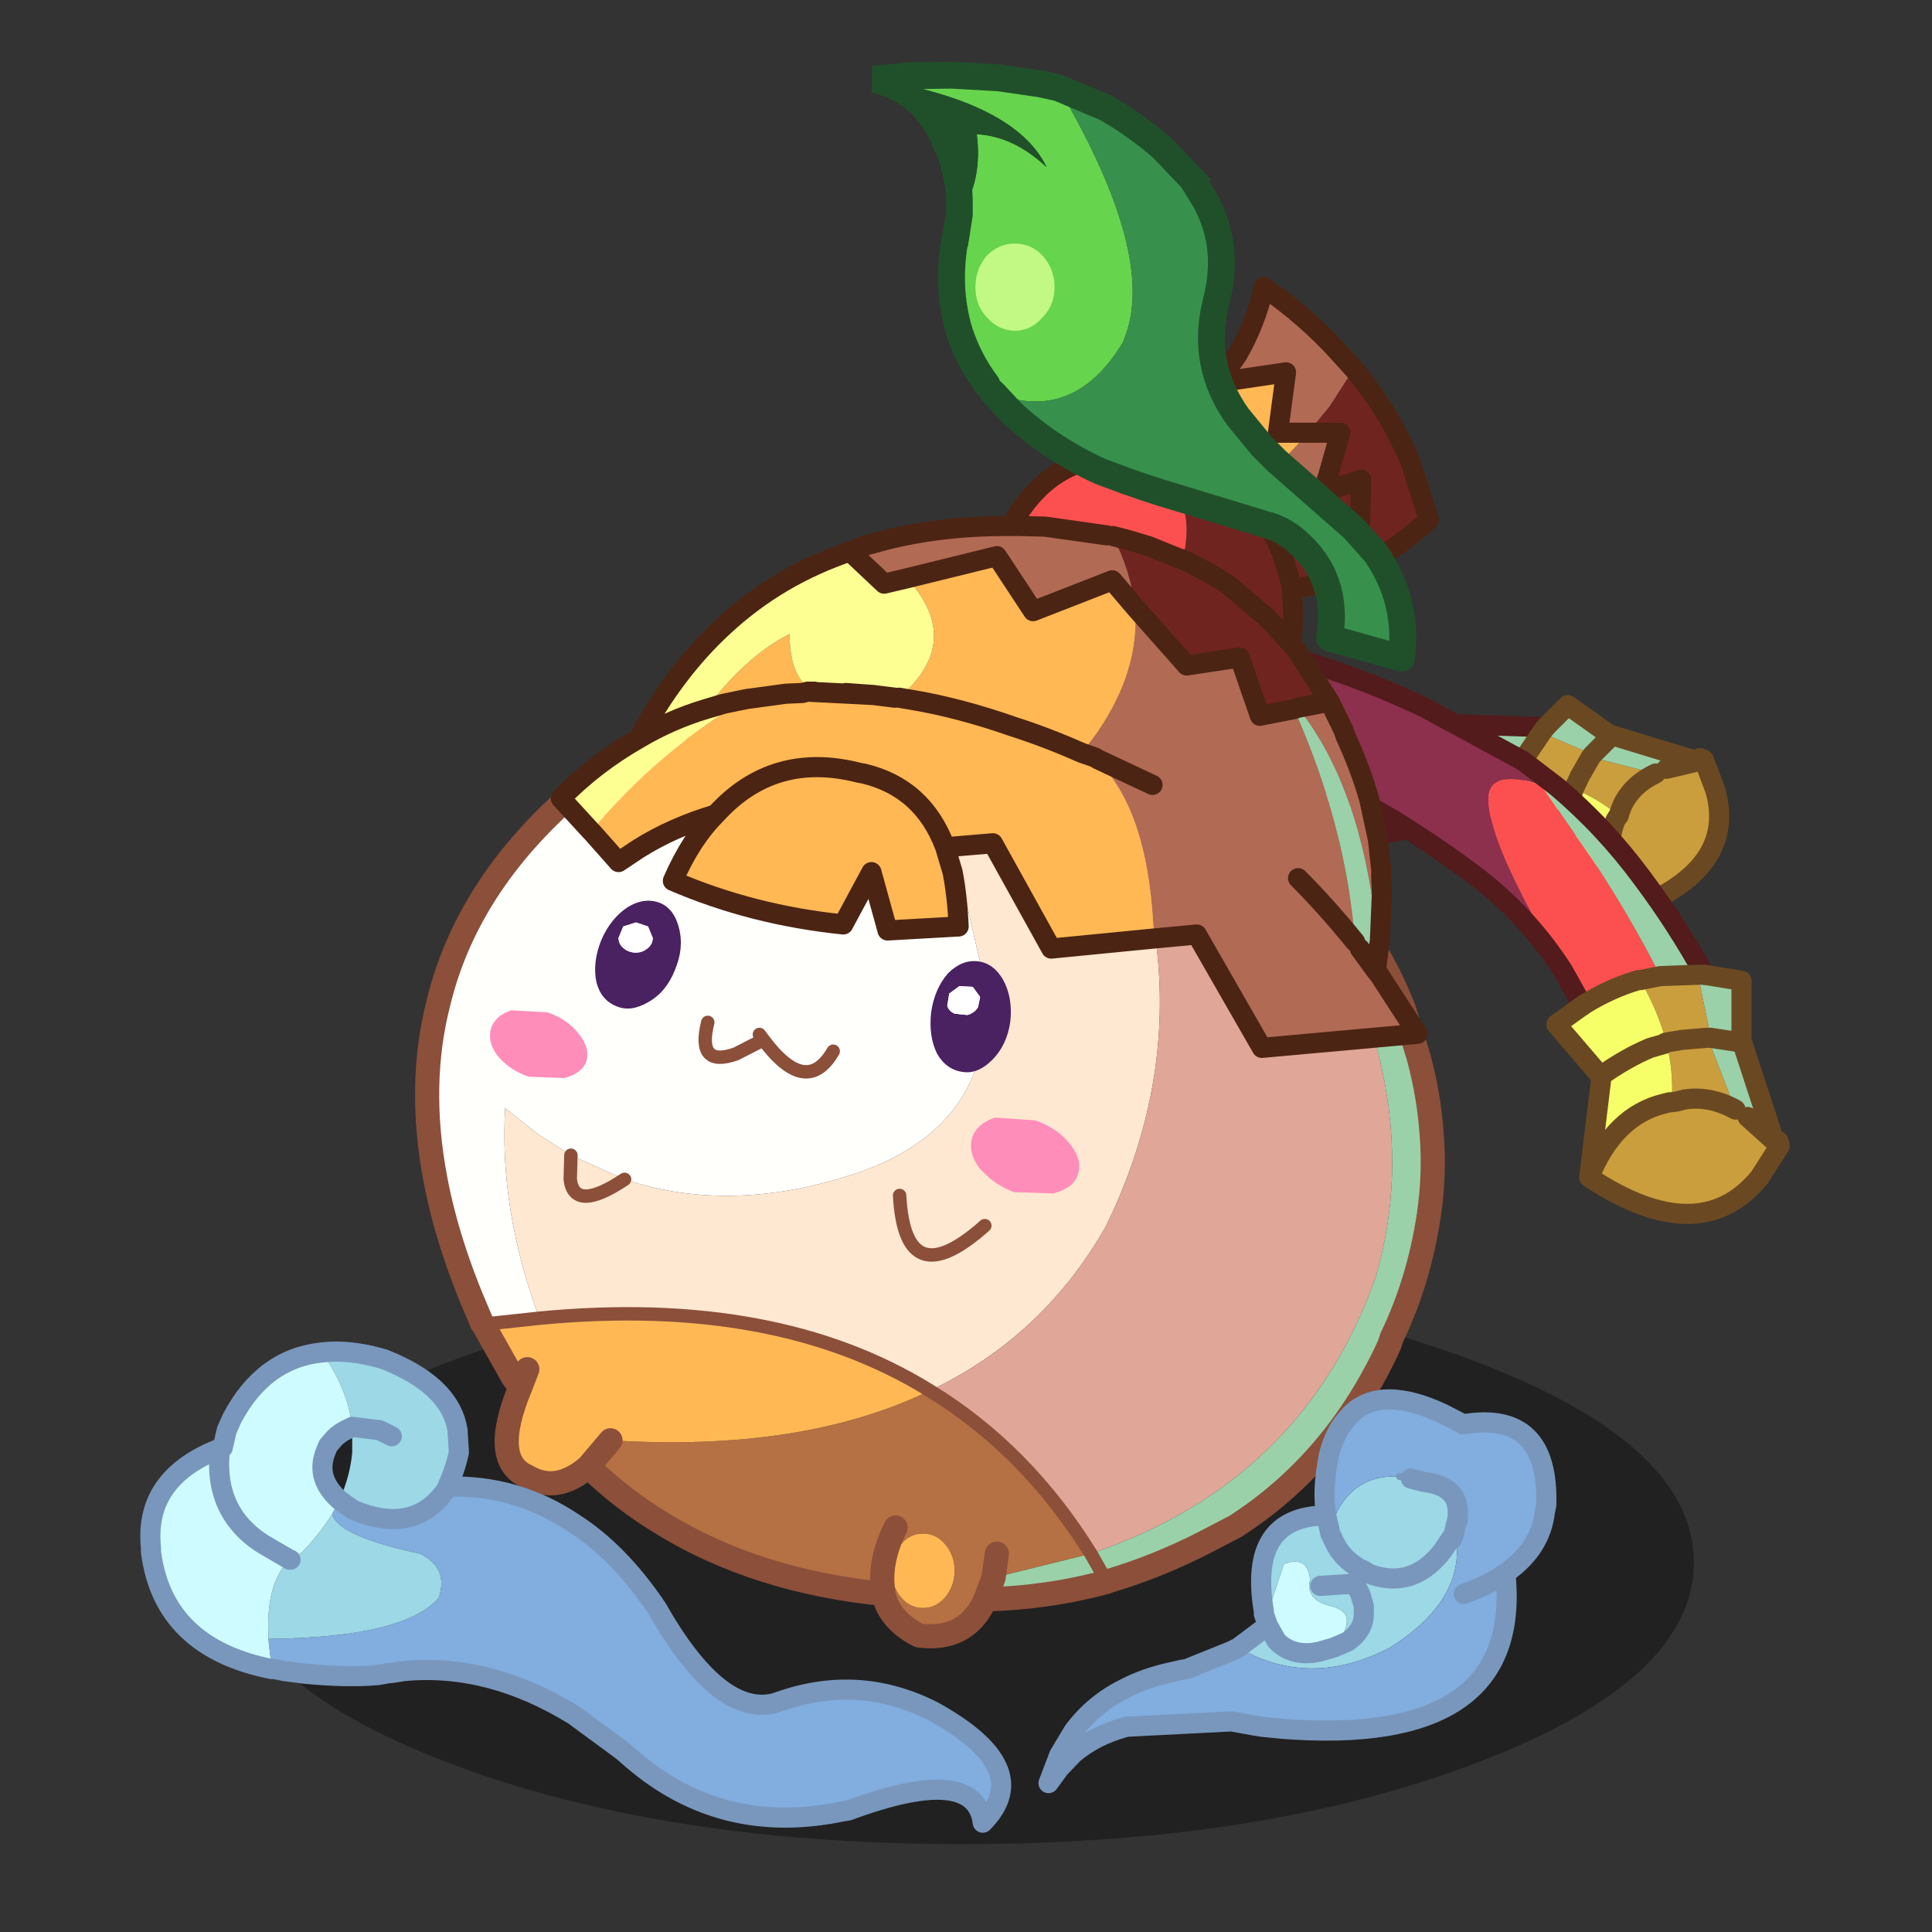 <svg xmlns:ffdec="https://www.free-decompiler.com/flash" xmlns:xlink="http://www.w3.org/1999/xlink" ffdec:objectType="frame" height="90" width="90" xmlns="http://www.w3.org/2000/svg"><rect width="100%" height="100%" fill="#333333" stroke="none"/><use ffdec:characterId="16" height="133.15" transform="translate(3.72 2.689) scale(.625)" width="131" xlink:href="#a"/><defs><g id="o" transform="translate(6.3 5.65)"><use ffdec:characterId="2" height="42" transform="translate(5 85.5)" width="109" xlink:href="#b"/><use ffdec:characterId="3" height="17.6" transform="translate(67.4 41.85)" width="49.25" xlink:href="#c"/><use ffdec:characterId="4" height="72.1" transform="translate(18.7 40.8)" width="76.75" xlink:href="#d"/><use ffdec:characterId="5" height="44.15" transform="translate(79.85 37.1)" width="41.3" xlink:href="#e"/><use ffdec:characterId="6" height="58.2" transform="translate(28.8 10.7)" width="66.2" xlink:href="#f"/><use ffdec:characterId="7" height="45.75" transform="translate(50.35 -5.65)" width="42.95" xlink:href="#g"/><use ffdec:characterId="8" height="8" transform="translate(32.1 57.2)" width="6.4" xlink:href="#h"/><use ffdec:characterId="9" height="8.25" transform="translate(57.1 61.7)" width="6" xlink:href="#i"/><use ffdec:characterId="10" height="5.4" transform="translate(24.25 65.2)" width="7.25" xlink:href="#j"/><use ffdec:characterId="11" height="6" transform="translate(60.1 73.2)" width="8.1" xlink:href="#k"/><use ffdec:characterId="12" height="4.7" transform="translate(39.8 65.75)" width="10.55" xlink:href="#l"/><use ffdec:characterId="13" height="36.6" transform="translate(-1.8 90.05)" width="64.9" xlink:href="#m"/><use ffdec:characterId="14" height="30.1" transform="translate(65.15 93.6)" width="38.6" xlink:href="#n"/></g><g id="c"><path d="M-23.1 4.8q1.55-1.25 3.25-2.35 2.95-2.25 6.2-4l6.5-3.25 1.9-.05q-2.6 2-1.4 3.2Q-4.55.1 5.3.9l.15.05Q1.1.75-3.1 2.1q-3 .95-5.85 2.2l-6.5 3.2-7.65-2.7" fill="#8d304d" fill-rule="evenodd" transform="translate(24.6 8.8)"/><path d="M5.3.9Q-4.55.1-6.65-1.65q-1.2-1.2 1.4-3.2l5.95.1L9.3-4l-.55 1.25-.05.1Q8.1-.9 8 1.05L5.3.9" fill="#fc5050" fill-rule="evenodd" transform="translate(24.6 8.8)"/><path d="m22.3-3.85.15-.25q0 .25.3.15l.85 2.25q1.65 5.9-6.35 8.95-2.3-3.6-1.1-6.7L16.3.3l.1-.1q-1.55-1.3-3.35-2-1.95-.8-4.3-.95L9.3-4l1.35-2 3.75 1.6-.1.25h.1l4.75 1.2.8-.35 2.35-.55m-8-.3-.8 1.4-.45.95.45-.95.8-1.4m4.85 1.2q-1.7.8-2.45 2.3l-.2.5-.1.35.1-.35.2-.5q.75-1.5 2.45-2.3" fill="#cb9e3d" fill-rule="evenodd" transform="translate(24.6 8.8)"/><path d="M-4.55-5.6q3.95-1 8-1.05l7.5.25 1.65-1.65 3.1 2.2.15.1.05-.05 6.4 1.95-2.35.55-.8.35-4.75-1.2.05-.2-.05-.05L10.65-6 9.3-4 .7-4.75l-5.95-.1.7-.75m15.5-.8-.3.4.3-.4m3.5 2.05 1.4-1.4-1.4 1.4" fill="#9ad1a9" fill-rule="evenodd" transform="translate(24.6 8.8)"/><path d="M17.25 7.25 12.5 2.9h-.1l-4.45.4V1.2L8 1.05q.1-1.95.7-3.7l.05-.1q2.35.15 4.3.95l-.05.15-.25.9Q12.35.9 12.4 2.9q-.05-2 .35-3.65l.25-.9.05-.15q1.8.7 3.35 2l-.1.1-.15.25q-1.2 3.1 1.1 6.7" fill="#f6ff68" fill-rule="evenodd" transform="translate(24.6 8.8)"/><path d="m1.5 13.6-.75.6M17.45 4l-6.5 3.25q-3.25 1.75-6.2 4-1.7 1.1-3.25 2.35m7.65 2.7 6.5-3.2q2.85-1.25 5.85-2.2 4.2-1.35 8.55-1.15l2.5.25m-15.1-6 2.6-.8q3.95-1 8-1.05l7.5.25M9.15 16.3l-.95.55" fill="none" stroke="#531b1b" stroke-linecap="round" stroke-linejoin="round" stroke-width="1.5"/><path d="M35.55 2.4 37.2.75l3.1 2.2.2.05 6.4 1.95-2.35.55m2.5-.8q.1.1.25.1l.05.05.85 2.25q1.65 5.9-6.35 8.95L37.1 11.7H37l-4.45.4V10l.05-.15q.1-1.95.7-3.7m.6-1.35 1.35-2 .3-.4m-2.2 3.65.55-1.25M37.65 7l.45-.95.8-1.4.15-.2 1.4-1.4.05-.05M37 11.7q-.05-2 .35-3.65l.25-.9.05-.15M41 9l.1-.35.2-.5q.75-1.5 2.45-2.3m-1.9 10.2q-2.3-3.6-1.1-6.7l.15-.25m6.15-4.4q0 .25.3.15" fill="none" stroke="#6a4922" stroke-linecap="round" stroke-linejoin="round" stroke-width="1.5"/><path d="M39.05 4.45 39 4.4" fill="none" stroke="#6a4922" stroke-linecap="round" stroke-linejoin="round" stroke-width=".5"/></g><g id="d"><path d="M4.15 32.4q-1.4 3.15-4.95 2.7-2.25-1.15-2.65-3.1-9.5-.95-16.5-5.25-3.05-1.85-5.5-4.25l1.65-1.95q14.3.9 23.8-3.7Q7.2 21.25 12 29l-7.25 1.8L5 29l-.25 1.8-.6 1.6m-2.3-2.15q0-1.1-.7-1.95-.7-.8-1.65-.8-1 0-1.65.8-.7.85-.7 1.95 0 1.15.7 2 .65.8 1.65.8.95 0 1.65-.8.7-.85.7-2M-3.45 32q-.4-2.35.9-4.95-1.3 2.6-.9 4.95" fill="#b57043" fill-rule="evenodd" transform="translate(38.35 36.05)"/><path d="m-33.4 11.75-.3-.7q-2.25-5.2-3.15-9.95-1.35-7.1.25-13.25 2-8.15 9.1-14.7l.55-.55q4.9-3.9 10.3-5.8l.4-.15q14.25.9 18.7 13.2l.35.95L4-14Q5.3-3.5-4.65.35l-.55.2q-9.5 3.25-17.55.55l-4-1.8-.15-.1-2.35-1.5-2.4-1.9q-.45 7.55 2.55 15.65l-4.2.45-.1-.1v-.05" fill="#fffffc" fill-rule="evenodd" transform="translate(38.35 36.05)"/><path d="m11.3-31.75.55.15q9.9 18.4 1.3 36.15-4.7 8.3-13.15 12.3-11.45-7.1-29.1-5.4-3-8.1-2.55-15.65l2.4 1.9 2.35 1.5.15.1 4 1.8Q-14.7 3.8-5.2.55l.55-.2Q5.3-3.5 4-14l-1.2-5.2-.35-.95q-4.45-12.3-18.7-13.2 12.35-4.3 27.55 1.6M-22.75 1.1q-3.75 2.5-4.05 0l.05-1.8-.05 1.8q.3 2.5 4.05 0M4.1 4.55q-5.95 5.3-6.35-2.25.4 7.55 6.35 2.25" fill="#ffe8d2" fill-rule="evenodd" transform="translate(38.35 36.05)"/><path d="m11.85-31.6 3.1 1.35 1.2.5 1.15.55.35.15q4.85 2.25 8.55 5.2Q37.7-6.6 33.2 8.5 27.75 23.7 12 29 7.2 21.25 0 16.85q8.45-4 13.15-12.3 8.6-17.75-1.3-36.15" fill="#e0a698" fill-rule="evenodd" transform="translate(38.35 36.05)"/><path d="M-25.45 22.5q-2.35 2.05-4.55.75-2.8-1.2-.5-6.7l-.55-.65-2.25-4 4.2-.45q17.65-1.7 29.1 5.4-9.5 4.6-23.8 3.7l-1.65 1.95m-5.05-5.95.5-1.3-.5 1.3m32.35 13.7q0 1.15-.7 2-.7.8-1.65.8-1 0-1.65-.8-.7-.85-.7-2 0-1.1.7-1.95.65-.8 1.65-.8.95 0 1.65.8.7.85.7 1.95" fill="#ffb854" fill-rule="evenodd" transform="translate(38.35 36.05)"/><path d="M26.2-23.85q6.4 5.1 9.15 12.3l1.1 3.6q.75 2.8.95 5.6.25 3-.2 6.1-.75 4.95-2.75 9.1l-.2.6q-4 8.7-11.45 13.5l-2.3 1.2q-3.5 1.8-7.2 2.9l-.1.05q-4.45 1.2-9.05 1.3l.6-1.6L12 29q15.75-5.3 21.2-20.5 4.5-15.1-7-32.35m-13 54.95L12 29l1.2 2.1" fill="#9ad1a9" fill-rule="evenodd" transform="translate(38.35 36.05)"/><path d="m50.2 4.45 3.1 1.35 1.2.5 1.15.55L56 7q4.85 2.25 8.55 5.2 6.4 5.1 9.15 12.3l1.1 3.6q.75 2.8.95 5.6.25 3-.2 6.1-.75 4.95-2.75 9.1l-.2.6q-4 8.7-11.45 13.5l-2.3 1.2q-3.5 1.8-7.2 2.9m-.1.05q-4.45 1.2-9.05 1.3-1.4 3.15-4.95 2.7-2.25-1.15-2.65-3.1-9.5-.95-16.5-5.25-3.05-1.85-5.5-4.25-2.35 2.05-4.55.75-2.8-1.2-.5-6.7l-.55-.65-2.25-4-.1-.1v-.05l-.3-.7Q2.4 41.9 1.5 37.15q-1.35-7.1.25-13.25 2-8.15 9.1-14.7l.55-.55q4.9-3.9 10.3-5.8m.4-.15q12.35-4.3 27.55 1.6M12.9 58.55l1.65-1.95m-6.2-5.3-.5 1.3M35.8 63.1q-1.3 2.6-.9 4.95m8.2-1.2.25-1.8m-.85 3.4.6-1.6" fill="none" stroke="#8b4f3a" stroke-linecap="round" stroke-linejoin="round" stroke-width="1.8"/><path d="m13.3 31.05-.1.05L12 29Q7.2 21.25 0 16.85q-11.45-7.1-29.1-5.4l-4.2.45q-.3 0-.1-.15M-26.75-.7l-.05 1.8q.3 2.5 4.05 0m20.5 1.2q.4 7.55 6.35 2.25" fill="none" stroke="#8b4f3a" stroke-linecap="round" stroke-linejoin="round" transform="translate(38.35 36.05)"/></g><g id="e"><path d="m-18.85-21 4.35 1.5q4.1 1.3 7.95 3.15l7.3 3.95 1.35 1.8q-3.6-1.15-3.9.75Q-2.1-6.7 3.75 3.1v.15q-2.7-4.2-6.7-7.2Q-5.9-6.15-9-8.05q-3.6-2.1-7.3-4L-18.85-21" fill="#8d304d" fill-rule="evenodd" transform="translate(20.65 22.05)"/><path d="M3.75 3.1Q-2.1-6.7-1.8-9.85q.3-1.9 3.9-.75L6-4.95q2.75 4.15 5 8.6l-1.5.3h-.15q-2.05.6-4 1.8L3.75 3.1" fill="#fc5050" fill-rule="evenodd" transform="translate(20.65 22.05)"/><path d="M19.5 15.95h.3q-.15.15.1.35l-1.5 2.35q-4.45 5.45-12.7 0 1.85-4.6 5.6-5.5l.4-.1h.15q.15-2.25-.4-4.45l1.2-.2 1.8-.15.1.05 2.05 5.3q.45.2.9.55l2 1.8m-10-12 1.5-.3 2.8-.1.95 4.6-.3.1-1.8.15-1.2.2q-.6-2.3-1.95-4.65m7.1 9.65q-1.9-1.05-3.8-.75l-.6.15-.35.05.35-.05.6-.15q1.9-.3 3.8.75" fill="#cb9e3d" fill-rule="evenodd" transform="translate(20.65 22.05)"/><path d="M3.3-10.45q3.55 3 6.35 6.8 2.55 3.4 4.65 7.2l2.75.45v4.6l-2.3-.35 2.3.35h.05l2.4 7.35-2-1.8q-.45-.35-.9-.55l-2.05-5.3.2-.05v-.1l-.95-4.6h.5-.5l-2.8.1Q8.75-.8 6-4.95L2.1-10.6l1.2.15" fill="#9ad1a9" fill-rule="evenodd" transform="translate(20.65 22.05)"/><path d="m5.7 18.65.9-7.4-.05-.15-3.3-3.85 1.95-1.4.15-.1q1.95-1.2 4-1.8h.15q1.35 2.35 1.95 4.65-.1 0-.15.1l-1.05.3q-1.8.75-3.7 2.1 1.9-1.35 3.7-2.1l1.05-.3q.05-.1.15-.1.55 2.2.4 4.45h-.15l-.4.1q-3.75.9-5.6 5.5" fill="#f6ff68" fill-rule="evenodd" transform="translate(20.65 22.05)"/><path d="M21.4 9.65 14.1 5.7q-3.85-1.85-7.95-3.15L1.8 1.05.75.75M4.35 10q3.7 1.9 7.3 4 3.1 1.9 6.05 4.1 4 3 6.7 7.2l1.45 2.6M21.4 9.65l2.55 1.95q3.55 3 6.35 6.8 2.55 3.4 4.65 7.2M4.35 10l-1.2-.5" fill="none" stroke="#531b1b" stroke-linecap="round" stroke-linejoin="round" stroke-width="1.5"/><path d="m34.95 25.6 2.75.45v4.4l.05.2 2.4 7.35-2-1.8m2.3 1.8.1.3v.05l-1.5 2.35q-4.45 5.45-12.7 0l.9-7.4-.05-.15-3.3-3.85 1.95-1.4.15-.1q1.95-1.2 4-1.8m.15 0 1.5-.3 2.8-.1h.5m.45 4.7 2.3.35h.05m-2.65-.35h.3m-3.3.35 1.2-.2 1.8-.15m-7.9 2.85q1.9-1.35 3.7-2.1l1.05-.3q.05-.1.15-.1m.4 4.45.35-.05.6-.15q1.9-.3 3.8.75m-10.9 5.05q1.85-4.6 5.6-5.5l.4-.1m8.1 2.9q-.15.15.1.35" fill="none" stroke="#6a4922" stroke-linecap="round" stroke-linejoin="round" stroke-width="1.5"/><path d="M35.4 30.2v.1" fill="none" stroke="#6a4922" stroke-linecap="round" stroke-linejoin="round" stroke-width=".5"/></g><g id="f"><path d="M18.45-12.6q2.65-2.3 4.9-4.9H21.1l.6-4.5-5.05.75 1.45-2.1q1.35-2.35 1.95-5 3.25 2.25 5.7 5l1 1.1-1.8 2.8-1.6 1.95H25q.1 1.8-.2 3.35l-.4 1.05.1.05q-.9 2.8-3.1 4.55-1-2.5-2.95-4.1m6.5 15.15L26 4.7l.15.45Q27.2 7.4 27.9 9.8l.65 3 .25 2.3v.6l.05 1.05-.15 3.6h-.2Q27.5 9.2 22.6 3l2.35-.45M28.4 22.6l.25.3 2.85 4.4-11.6 1.05-4.85-8.45-3.2.3Q11.55 10.85 7.7 7l-.25-.3-.75-.6 1-1.35Q10.85.1 10.45-4.5L14.3-.15l3.95-.6 1.5 4.35 2.55-.5q3.85 8.65 4.55 17.35l.35.5 1.2 1.65M-10.8-8.65l1-.4 1.65-.45Q-4-10.55.9-10.55h.9l1.95.05 4.6.65.45.05q1.35 2.65 1.65 5.3l-1.7-2-5.9 2.3-2.7-4.1-6.7 1.65-1.7.4-2.55-2.4m22.55 17.4L7.7 6.85l-.25-.15.25.15 4.05 1.9M22.6 15.7q2.1 2.1 4.25 4.75-2.15-2.65-4.25-4.75" fill="#b16a54" fill-rule="evenodd" transform="translate(33.1 29.1)"/><path d="m10.7-15.6 2.1.35q3.4.85 5.65 2.65Q20.4-11 21.4-8.5q2.2-1.75 3.1-4.55v-.05h-.1l.4-1.05.95-3.35h-2.4l1.6-1.95 1.8-2.8q2.7 3.25 4.25 7L32.35-11q-2.5 2.25-5.2 3.6l-3.2 1.2-1.8.4v.3l.1 1.75-.15 2 .2.25.25.3 2.4 3.75L22.6 3l-.3.1-2.55.5-1.5-4.35-3.95.6-3.85-4.35q-.3-2.65-1.65-5.3l1.15.3 1.5.45 2.1.85.45.15q1.3-5.35-3.3-7.55M22.1-1.75l-1.85-2-2.9-2.45-.7-.45-1.45-.8-1.2-.6 1.2.6 1.45.8.7.45 2.9 2.45 1.85 2m5.05-5.65.15-6.6-2.8.9 2.8-.9-.15 6.6m-5 1.6-.05-.4-.7-2.3.7 2.3.05.4" fill="#702420" fill-rule="evenodd" transform="translate(33.1 29.1)"/><path d="M10.6-15.75 13.55-18l3.1-3.25L21.7-22l-.6 4.5h2.25q-2.25 2.6-4.9 4.9-2.25-1.8-5.65-2.65l-2.1-.35-.1-.15m1.25 35.95-7.65.75-4.35-7.85-3.55.3.55 1.85q.35 1.8.45 4.05l-5.3.3-1.2-4.35-2.1 3.9q-6.8-.7-12.7-3.25 1.35-3.1 3.2-4.95-3.2.95-5.75 2.55l-1.5 1-1.95-2.2-.1-.1q5-6 11.6-9.85l2.95-.4 1.2-.05.4-.1h.5-.5l-.4.1-1.2.05-2.95.4-1.7.35-1.35.4q3.05-4 6.25-5.6 0 3.35 1.85 4.3l2.35.1 2.05.15-4.9-.25 4.9.25 1.6.2h.3q4.9-4.2.6-8.9L.15-8.3l2.7 4.1 5.9-2.3 1.7 2q.4 4.6-2.75 9.25l-1 1.35-.25.25 1 .35.25.3q3.85 3.85 4.15 13.2M6.45 6.35Q3.85 5.2 1.35 4.4q-4-1.4-7.6-2l-.9-.15.9.15q3.6.6 7.6 2 2.5.8 5.1 1.95m-27.25 4.6q4.3-4.75 10.7-3.1l.3.05q4.45 1.05 6.1 5.5-1.65-4.45-6.1-5.5l-.3-.05q-6.4-1.65-10.7 3.1" fill="#ffb854" fill-rule="evenodd" transform="translate(33.1 29.1)"/><path d="M1.2-10.55q3-5.5 8.75-5.15h.5l.25.1q4.6 2.2 3.3 7.55l-.45-.15-2.1-.85-1.5-.45-1.15-.3-.45-.05-4.6-.65-1.95-.05h-.6" fill="#fc5050" fill-rule="evenodd" transform="translate(33.1 29.1)"/><path d="m-30.1 12.2-2.25-2.45q2.55-2.6 5.8-4.45 2.65-5 6.35-8.4 4.05-3.75 9.4-5.55l2.55 2.4 1.7-.4q4.3 4.7-.6 8.9h-.3l-1.6-.2-2.05-.15-2.35-.1Q-15.3.85-15.3-2.5q-3.2 1.6-6.25 5.6l1.35-.4 1.7-.35q-6.6 3.85-11.6 9.85m8.55-9.1q-2.65.8-5 2.2 2.35-1.4 5-2.2" fill="#feff93" fill-rule="evenodd" transform="translate(33.1 29.1)"/><path d="m28.55 21.4-.15 1.2-1.2-1.65-.35-.5q-.7-8.7-4.55-17.35l.3-.1q4.9 6.2 5.9 17.35l.05 1.05" fill="#9ad1a9" fill-rule="evenodd" transform="translate(33.1 29.1)"/><path d="m3.1 41.4-.1-.1" fill="none" stroke="#4c2413" stroke-linecap="round" stroke-linejoin="round" stroke-width=".5"/><path d="m49.75 7.85-3.1 3.25-2.95 2.25-.05.05h-.1l.25.1 2.1.35q3.4.85 5.65 2.65 1.95 1.6 2.95 4.1l.7 2.3.05.4v.3l.1 1.75-.15 2 .2.25.25.3 2.4 3.75 1.05 2.15.15.45Q60.3 36.5 61 38.9l.65 3 .25 2.3v.6l.05 1.05-.15 3.6-.15 1.05-.15 1.2.25.3 2.85 4.4L53 57.45 48.15 49l-3.2.3-7.65.75-4.35-7.85-3.55.3.55 1.85q.35 1.8.45 4.05l-5.3.3-1.2-4.35-2.1 3.9Q15 47.55 9.1 45q1.35-3.1 3.2-4.95-3.2.95-5.75 2.55l-1.5 1-1.95-2.2m53.35-29.8H54.2l.6-4.5-5.05.75 1.45-2.1q1.35-2.35 1.95-5 3.25 2.25 5.7 5l1 1.1q2.7 3.25 4.25 7l1.35 4.25q-2.5 2.25-5.2 3.6l-3.2 1.2-1.8.4M3 41.3.75 38.85q2.55-2.6 5.8-4.45 2.65-5 6.35-8.4 4.05-3.75 9.4-5.55l1-.4 1.65-.45q4.15-1.05 9.05-1.05h.3q3-5.5 8.75-5.15h.5m3.55 7.65 1.2.6 1.45.8.7.45 2.9 2.45 1.85 2m-32.9-6.9 2.55 2.4 1.7-.4 6.7-1.65 2.7 4.1 5.9-2.3 1.7 2 3.85 4.35 3.95-.6 1.5 4.35 2.55-.5.3-.1 2.35-.45m-16.6-12.4-4.6-.65-1.95-.05h-.6m-19.7 12.9 2.95-.4 1.2-.05.4-.1h.5m-8.1 1.3 1.35-.4 1.7-.35m4.55-.55 4.9.25L22 31m3.95.35.9.15q3.6.6 7.6 2 2.5.8 5.1 1.95l1 .35.25.15 4.05 1.9m-20.8-6.7 1.6.2M41.9 19.3l1.15.3 1.5.45 2.1.85.45.15m11-9.45h.75l-.95 3.35-.4 1.05h.1l2.8-.9-.15 6.6m-3.8-10.1h1.65M6.55 34.4q2.35-1.4 5-2.2M61.5 51.7l-1.2-1.65m-.35-.5Q57.8 46.9 55.7 44.8m-26.3-2.3q-1.65-4.45-6.1-5.5l-.3-.05q-6.4-1.65-10.7 3.1" fill="none" stroke="#4c2413" stroke-linecap="round" stroke-linejoin="round" stroke-width="1.5"/></g><g id="g"><path d="M-5.85-20.75Q1.45-8.3-.9-2.2l-.15.4q-3.7 6.15-9.7 3.75l-.45-.6q-1.35-1.8-2.05-3.95-1.05-3.5-.2-7.45l.2-1.25q1.75-2.45 1.3-6 2.75.15 5.2 2.45Q-9.1-19.7-19.6-21.4l2.45-.25 3.3-.05 3.55.2 3.1.45 1.35.3" fill="#66d44c" fill-rule="evenodd" transform="translate(22.15 23)"/><path d="m4.1-13.95.65 1.05q2.3 3.6 1.15 8.05-1.2 4.7 1.6 8.6l1.8 2.2 1.1 1.1 5.75 5.05 1.65 1.85q2.45 3.6 1.9 7.8l-5.35-1.5q.75-4.5-2.55-7.3-1-.85-2.2-1.15L3.2 9.85q-2.75-.8-5.35-1.8l-.55-.2q-3.75-1.7-6.65-4.4l-1.4-1.5q6 2.4 9.7-3.75l.15-.4q2.35-6.1-4.95-18.55l3.55 1.5q2.25 1.3 4.15 2.95l2.25 2.35" fill="#37914c" fill-rule="evenodd" transform="translate(22.15 23)"/><path d="M-13.25-11.3v-.95q0-1.7-.6-3.45l-.25-.6-.5-1.15q-1.65-3.15-5-3.95 10.5 1.7 12.85 6.55-2.45-2.3-5.2-2.45.45 3.55-1.3 6" fill="#20502a" fill-rule="evenodd" transform="translate(22.15 23)"/><path d="m11.4 24.95 1.4 1.5q2.9 2.7 6.65 4.4l.55.2q2.6 1 5.35 1.8l6.4 1.95q1.2.3 2.2 1.15 3.3 2.8 2.55 7.3l5.35 1.5q.55-4.2-1.9-7.8L38.3 35.1l-5.75-5.05-1.1-1.1-1.8-2.2q-2.8-3.9-1.6-8.6 1.15-4.45-1.15-8.05l-.65-1.05m-15.3 15.3Q9.6 22.55 8.9 20.4q-1.05-3.5-.2-7.45" fill="none" stroke="#20502a" stroke-linecap="round" stroke-linejoin="round" stroke-width="2"/><path d="M26.25 9.05 24 6.7q-1.9-1.65-4.15-2.95l-3.55-1.5-1.35-.3-3.1-.45-3.55-.2-3.3.05-2.45.25H2.4h.15q3.35.8 5 3.95l.5 1.15.25.6q.6 1.75.6 3.45v.95l-.2 1.25" fill="none" stroke="#20502a" stroke-linecap="square" stroke-linejoin="miter-clip" stroke-miterlimit="3" stroke-width="2"/><path d="M-7.05-8.25q.9 1 .9 2.35t-.9 2.25q-.85 1-2.05 1-1.2 0-2.1-1-.85-.9-.85-2.25t.85-2.35q.9-.9 2.1-.9 1.2 0 2.05.9" fill="#c2f884" fill-rule="evenodd" transform="translate(22.15 23)"/></g><g id="h" fill-rule="evenodd"><path d="M1.1-1.25.75-2.1l-.9-.3-.95.3-.35.85q0 .45.35.75.4.35.95.35.5 0 .9-.35.35-.3.35-.75m.55-2.6Q2.7-3.4 3.05-2q.4 1.5-.3 3.15-.65 1.65-2 2.4-1.3.75-2.35.3-1.15-.45-1.5-1.8-.3-1.45.35-3.1.7-1.65 2-2.5 1.25-.75 2.4-.3" fill="#4a2161" transform="translate(3.2 4)"/><path d="M1.1-1.25q0 .45-.35.75-.4.35-.9.35-.55 0-.95-.35-.35-.3-.35-.75l.35-.85.95-.3.9.3.35.85" fill="#fff" transform="translate(3.2 4)"/></g><g id="i" fill-rule="evenodd"><path d="M.55-4.1q1.15.15 1.85 1.35.75 1.35.55 3.15Q2.7 2.15 1.6 3.25.55 4.3-.55 4.15-1.8 4-2.5 2.8q-.65-1.3-.45-3.1.25-1.75 1.25-2.9Q-.65-4.25.55-4.1M.7-1.45.15-2.2l-1-.05-.75.55-.15.9q.1.4.55.6l.95.1q.55-.15.8-.6l.15-.75" fill="#4a2161" transform="translate(3 4.1)"/><path d="M.7-1.45.55-.7q-.25.45-.8.6l-.95-.1q-.45-.2-.55-.6l.15-.9.75-.55 1 .05.55.75" fill="#fff" transform="translate(3 4.1)"/></g><g id="m"><path d="M-9.55-7.5Q-4.4-7.65-.1-4.75q3.35 2.15 6.15 6.3 4.6 8.1 8.75 7.1l.45-.15q5.9-2.05 11.4.75 7.7 4.25 3.7 8.3Q29.8 13.3 21 16.4l-.7.25-.35.05q-9 1.9-15.7-3.85l-.75-.65-3.6-2.65q-6.3-3.9-12.7-3.3l-.95.15H-14l-.15.05-.6.1q-2.25.2-5.4-.1l-1.55-.2-.75-.15h-.2l-.25-2.25q10.1-.1 12.7-3.05.75-2.25-1.4-3.3-6.1-1.3-6.55-2.95l.55-1.05q.45.35 1.05.75 4.6 1.9 6.95-1.6l.05-.15" fill="#81addf" fill-rule="evenodd" transform="translate(32.45 18.3)"/><path d="M-18.9-17.5q2.05-.25 4.6.5l.6.25q4.4 1.9 4.9 5.05l.1 1.65q-.25 1.2-.85 2.55l-.05.15q-2.35 3.5-6.95 1.6-.6-.4-1.05-.75.8-1.8.95-3.55v-1.9q-.3-2.75-2.25-5.55m-4 21.35V3.5q-.15-3.9 1.6-5.55h.05l.85-.55q1.35-1.4 2.25-2.85.45 1.65 6.55 2.95 2.15 1.05 1.4 3.3-2.6 2.95-12.7 3.05m9.2-15.1-.9-.45-2.05-.25 2.05.25.9.45" fill="#9cd8e6" fill-rule="evenodd" transform="translate(32.45 18.3)"/><path d="M-22.65 6.1q-8.1-1.6-9-8.75v-.3q-.5-4.85 4.45-7.1l.7-.3.2-.05.3-1.3.4-.9q2.35-4.45 6.7-4.9 1.95 2.8 2.25 5.55l-.5.25q-.6.3-1 .8l-.3.35-.2.5Q-19.4-8.1-17.6-6.5l-.55 1.05Q-19.05-4-20.4-2.6l-.85.55h-.05Q-23.05-.4-22.9 3.5v.35l.25 2.25m-3.85-16.45q-.55 4.7 3.15 7.1l2.05 1.2-2.05-1.2q-3.7-2.4-3.15-7.1" fill="#cefbff" fill-rule="evenodd" transform="translate(32.45 18.3)"/><path d="M9.8 24.4q-8.1-1.6-9-8.75v-.3q-.5-4.85 4.45-7.1l.7-.3.2-.05.3-1.3.4-.9Q9.2 1.25 13.55.8q2.05-.25 4.6.5l.6.25q4.4 1.9 4.9 5.05l.1 1.65q-.25 1.2-.85 2.55 5.15-.15 9.45 2.75 3.35 2.15 6.15 6.3 4.6 8.1 8.75 7.1l.45-.15q5.9-2.05 11.4.75 7.7 4.25 3.7 8.3-.55-4.25-9.35-1.15l-.7.25-.35.05q-9 1.9-15.7-3.85l-.75-.65-3.6-2.65q-6.3-3.9-12.7-3.3l-.95.15h-.25l-.15.05-.6.1q-2.25.2-5.4-.1l-1.55-.2-.75-.15m1.15-8.15-2.05-1.2q-3.7-2.4-3.15-7.1m8.9 3.85q-1.8-1.6-1.05-3.55l.2-.5.3-.35q.4-.5 1-.8l.5-.25 2.05.25.9.45m-3.9 4.75q.45.35 1.05.75 4.6 1.9 6.95-1.6l.05-.15m-11.7 5.45h-.05" fill="none" stroke="#7997bc" stroke-linecap="round" stroke-linejoin="round" stroke-width="1.5"/></g><g id="n"><path d="m8.45-8.4.95.25q2.65.3 2.55 2.4v.45l-.2.6-.15.6-.15.15-.6.9Q8.75-.3 5.8-1.15l-.45-.15-.4-.25-.35-.15-.3-.2Q3.15-2.65 2.6-4q.55 1.35 1.7 2.1l.3.2.35.15.4.25.45.15q2.95.85 5.05-1.9l.6-.9h.05l.25-.35h.05l.1 1.25q0 4.1-5 7.25-5.95 3.1-11.3 0l2.2-1.65.45.8.2.35q1 1.05 2.65.9l.55-.1 1.05-.3q1.35-1.65.85-2.5-.35-.45-1.1-.6Q1.2.8.95 0 .8-.4.95-.85q-.2-1.9-2-1.15v.1l-.7 2.1q-.1.55-.75 1.3-1.2-7.1 4.65-7.15l.1.45.15.65q1.3-4.2 5.2-4l.85.15m3.5 2.9-.2.8.2-.8M2.6-4l-.15-.3-.05-.25q-.15.3.2.55M1.7-.4l2.35-.15q.55.3.75 1.15l.15.5v.6q0 1.2-1.2 2.05L2.7 4.2l1.05-.45q1.2-.85 1.2-2.05v-.6L4.8.6q-.2-.85-.75-1.15L1.7-.4m9.8-3.45v-.1.1" fill="#9cd8e6" fill-rule="evenodd" transform="translate(19.3 15.05)"/><path d="m-2.2 2.55-.3-.85v-.2q.65-.75.75-1.3l.7-2.1V-2q1.8-.75 2 1.15Q.8-.4.95 0q.25.8 1.5 1.1.75.15 1.1.6.5.85-.85 2.5l-1.05.3-.55.1q-1.65.15-2.65-.9l-.2-.35-.45-.8" fill="#cefbff" fill-rule="evenodd" transform="translate(19.3 15.05)"/><path d="M15.5-1.35q1.35 13-16.65 11.6l-1.5-.15-.6-.1-1.65-.3-7.85.4-.15.05q-2.2.6-3.8 1.95l-1.05 1.1-.8 1.1.8-2.1 1.05-1.75q1.55-2.1 3.95-3.25 1.25-.65 2.85-1.05l1.3-.3.35-.05 3.35-1.35.5-.25q5.35 3.1 11.3 0 5-3.15 5-7.25l-.1-1.25h-.05l-.1.05.1-.45.2-.6v-.45q.1-2.1-2.55-2.4l-.95-.25-.85-.15q-3.9-.2-5.2 4l-.15-.65-.1-.45q-.3-1.7.1-3.95l.05-.35q.4-1.75 1.3-2.8l.4-.45q2.25-2.2 6.9 0l1.45.75h.05q6.35-1.05 6.15 6l-.1.5q-.3 2.7-2.8 4.5l-.15.1q-1.25.9-3.1 1.55 1.85-.65 3.1-1.55" fill="#81addf" fill-rule="evenodd" transform="translate(19.3 15.05)"/><path d="m14.9 19.25-.5.25-3.35 1.35-.35.05-1.3.3q-1.6.4-2.85 1.05-2.4 1.15-3.95 3.25l-1.05 1.75-.8 2.1.8-1.1 1.05-1.1q1.6-1.35 3.8-1.95l.15-.05 7.85-.4 1.65.3.6.1 1.5.15q18 1.4 16.65-11.6-1.25.9-3.1 1.55m-3.95-8.6.95.25q2.65.3 2.55 2.4v.45m-.2.6-.1.45-.15.3v.1m-15.9 8.05 2.2-1.65-.3-.85v-.2q-1.2-7.1 4.65-7.15-.3-1.7.1-3.95l.05-.35q.4-1.75 1.3-2.8l.4-.45q2.25-2.2 6.9 0l1.45.75h.05q6.35-1.05 6.15 6l-.1.5q-.3 2.7-2.8 4.5l-.15.1m-12.9-2.65q.55 1.35 1.7 2.1l.3.2.35.15.4.25.45.15q2.95.85 5.05-1.9l.6-.9.15-.15.05-.15m.1-.45.2-.8m-9.35 1.5-.15-.3-.05-.25-.15-.65-.1-.45m.55 9.85 1.05-.45q1.2-.85 1.2-2.05v-.6l-.15-.5q-.2-.85-.75-1.15l-2.35.15m-3.9 2.95.45.8.2.35q1 1.05 2.65.9l.55-.1 1.05-.3" fill="none" stroke="#7997bc" stroke-linecap="round" stroke-linejoin="round" stroke-width="1.5"/><path d="m31.25 9.75-.2.6-.15.6-.1.15v.1m-3.9-4.7.85.15" fill="none" stroke="#7997bc" stroke-linecap="round" stroke-linejoin="round" stroke-width=".5"/></g><path d="M109 21q0 8.7-15.95 14.85T54.5 42q-22.6 0-38.55-6.15Q0 29.7 0 21T15.95 6.15Q31.9 0 54.5 0q22.6 0 38.55 6.15Q109 12.3 109 21" fill-opacity=".349" fill-rule="evenodd" id="p"/><path d="M-.7 2.4Q-2.15 1.9-3.05.8q-.75-1.05-.45-2T-2-2.55l2.7.15Q2.15-1.9 3-.85q.9 1.1.6 2.1-.3.9-1.65 1.25L-.7 2.4" fill="#ff8dba" fill-rule="evenodd" transform="translate(3.6 2.7)" id="j"/><path d="m2.1 2.8-2.95-.1Q-2.4 2.1-3.45.85q-.8-1.1-.5-2.2.35-1.05 1.7-1.5l3 .2q1.6.55 2.55 1.7 1 1.25.65 2.3Q3.65 2.4 2.1 2.8" fill="#ff8dba" fill-rule="evenodd" transform="translate(4.05 3)" id="k"/><path d="M-4.55-1.85Q-5.4 1.55-2.45.5L-.4-.55l-.3-.4m.3.4q3.2 4.3 5.2.85" fill="none" stroke="#8b4f3a" stroke-linecap="round" stroke-linejoin="round" transform="translate(5.25 2.35)" id="l"/><use ffdec:characterId="15" height="133.15" width="131" xlink:href="#o" id="a"/><use ffdec:characterId="1" height="42" width="109" xlink:href="#p" id="b"/></defs></svg>